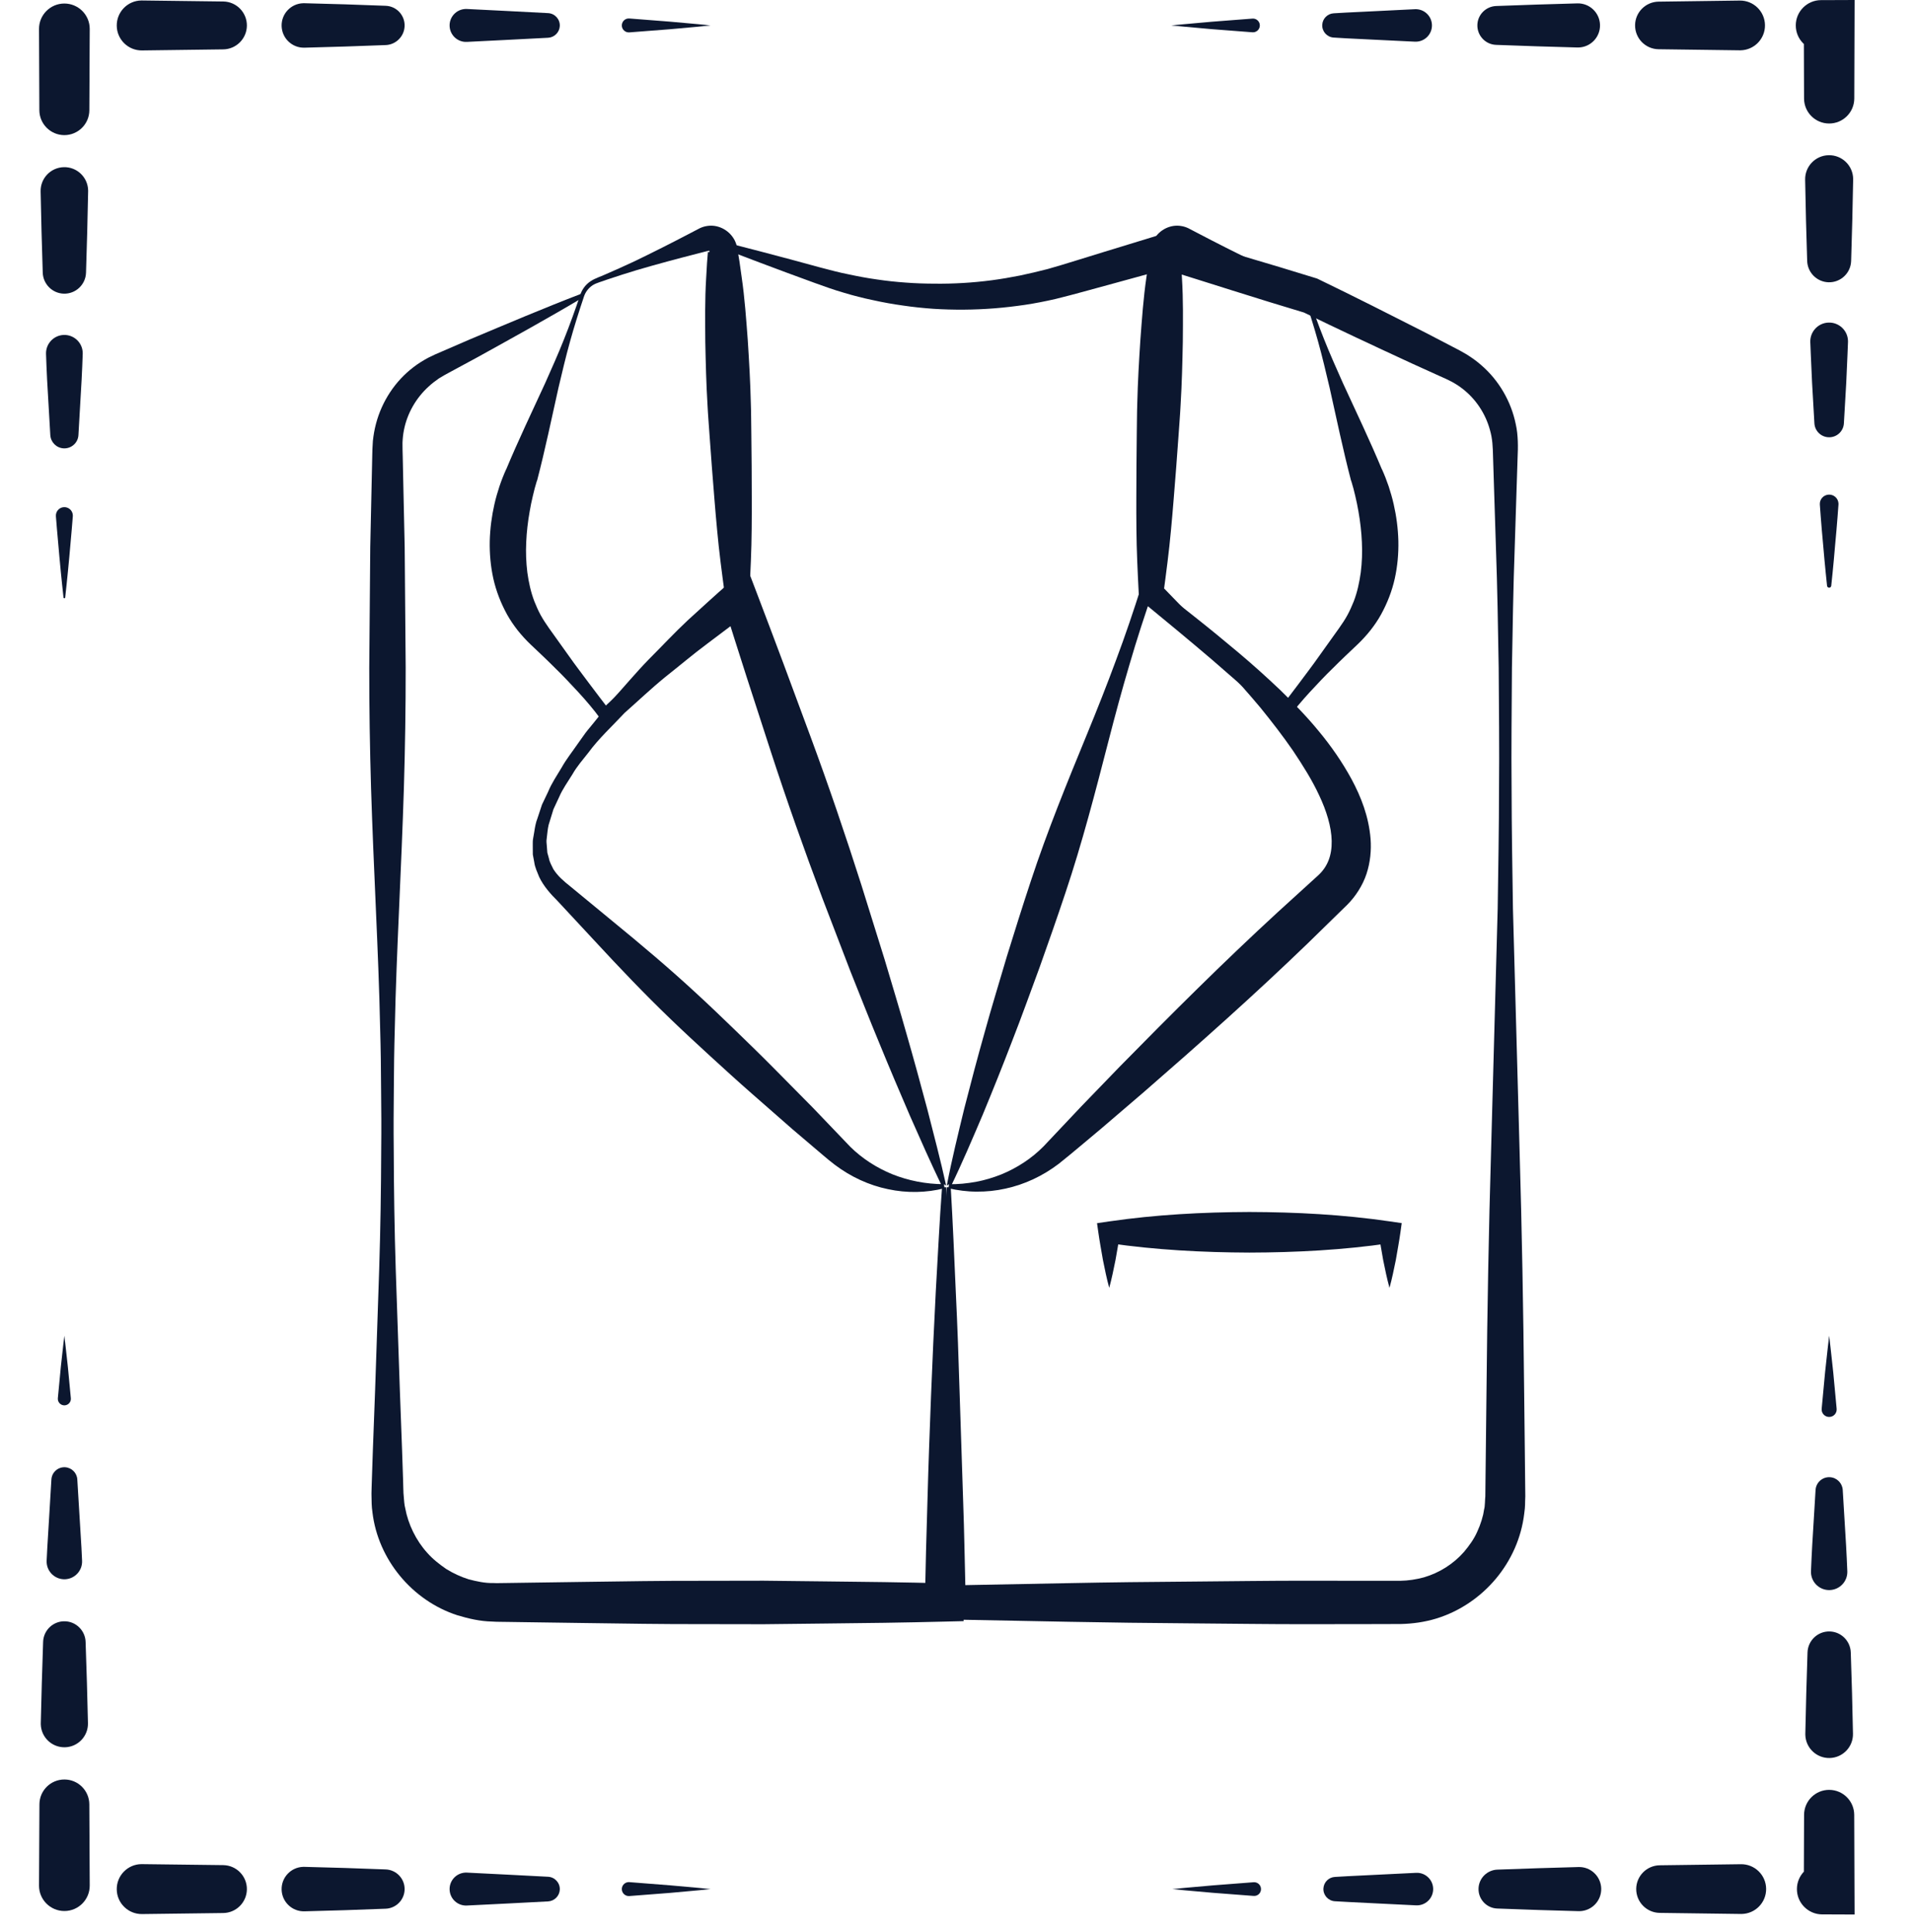 <svg width="96" height="97" viewBox="0 0 96 97" fill="none" xmlns="http://www.w3.org/2000/svg">
<path d="M47.421 59.657C47.202 59.52 47.358 59.615 47.309 59.582L47.305 59.575L47.298 59.562L47.285 59.534L47.259 59.478L47.207 59.367L47.101 59.145L46.891 58.7L46.482 57.806L45.684 56.011C45.166 54.81 44.655 53.607 44.16 52.397C43.658 51.191 43.183 49.975 42.697 48.761L41.295 45.105C40.377 42.662 39.505 40.202 38.698 37.721C37.886 35.24 37.087 32.756 36.306 30.264L37.684 30.663C36.974 31.223 36.246 31.762 35.522 32.309C34.794 32.85 34.107 33.435 33.393 33.998C32.691 34.57 32.039 35.192 31.358 35.794C30.747 36.451 30.069 37.068 29.539 37.791C29.261 38.144 28.962 38.485 28.742 38.874C28.51 39.254 28.242 39.618 28.07 40.026L27.789 40.627L27.597 41.25C27.521 41.456 27.499 41.668 27.475 41.879L27.439 42.194C27.434 42.298 27.453 42.4 27.458 42.504L27.481 42.809L27.562 43.099C27.597 43.298 27.707 43.465 27.786 43.641C28.002 43.977 28.272 44.216 28.654 44.519L30.777 46.268C32.198 47.43 33.599 48.612 34.943 49.854C35.617 50.472 36.275 51.107 36.933 51.742C37.589 52.379 38.246 53.015 38.888 53.666L40.817 55.617L42.69 57.574C43.283 58.16 44.007 58.629 44.806 58.956C45.611 59.276 46.483 59.45 47.399 59.454L47.421 59.657ZM47.419 59.657C46.519 59.888 45.53 59.909 44.583 59.703C43.63 59.507 42.713 59.081 41.916 58.48L41.617 58.244L41.353 58.023L40.829 57.578L39.782 56.688L37.717 54.878C37.028 54.274 36.353 53.657 35.678 53.04C35.004 52.421 34.331 51.802 33.673 51.167C32.354 49.9 31.092 48.574 29.849 47.229L27.978 45.216C27.675 44.917 27.293 44.499 27.07 44.025C26.974 43.781 26.856 43.543 26.824 43.285C26.8 43.158 26.773 43.032 26.753 42.906L26.75 42.527C26.753 42.402 26.744 42.274 26.758 42.151L26.821 41.788C26.858 41.545 26.897 41.303 26.987 41.08L27.213 40.397L27.518 39.758C27.697 39.315 27.966 38.934 28.203 38.529C28.433 38.119 28.723 37.757 28.987 37.373L29.392 36.804C29.53 36.618 29.687 36.447 29.829 36.264L30.701 35.178C31.325 34.497 31.92 33.779 32.565 33.115C33.218 32.462 33.852 31.779 34.527 31.147C35.21 30.526 35.891 29.898 36.588 29.29L37.508 28.488L37.966 29.688C38.897 32.126 39.809 34.572 40.71 37.022C41.614 39.469 42.455 41.941 43.248 44.428L44.414 48.166C44.785 49.417 45.167 50.667 45.521 51.925C45.883 53.18 46.227 54.441 46.564 55.706L47.05 57.609L47.284 58.562L47.395 59.043L47.45 59.282L47.477 59.402L47.49 59.462L47.498 59.492L47.501 59.507L47.504 59.514C47.455 59.487 47.613 59.588 47.395 59.454L47.419 59.657Z" fill="#0C172F"/>
<path d="M47.621 59.657C47.676 59.253 47.642 59.544 47.658 59.454H47.668H47.689L47.732 59.453H47.818L47.989 59.45L48.329 59.428C48.554 59.405 48.777 59.377 48.996 59.337C49.435 59.255 49.861 59.127 50.267 58.966C51.076 58.635 51.811 58.15 52.398 57.553L54.285 55.554L56.212 53.56C58.802 50.922 61.419 48.312 64.141 45.809L66.185 43.949C66.66 43.513 66.876 42.946 66.863 42.219C66.849 41.5 66.599 40.704 66.239 39.941C65.883 39.169 65.413 38.425 64.919 37.687C64.414 36.954 63.86 36.239 63.289 35.534C62.706 34.839 62.102 34.152 61.469 33.491C60.842 32.822 60.18 32.185 59.508 31.557C58.828 30.938 58.137 30.33 57.422 29.749L57.921 29.602C57.486 30.848 57.078 32.102 56.709 33.37C56.333 34.635 55.989 35.911 55.659 37.193C54.999 39.754 54.337 42.315 53.497 44.818C53.081 46.069 52.643 47.315 52.2 48.559C51.742 49.797 51.299 51.04 50.817 52.271C50.346 53.504 49.852 54.73 49.347 55.953C48.827 57.171 48.312 58.39 47.731 59.588L47.621 59.657ZM47.538 59.524C47.788 58.216 48.106 56.931 48.418 55.644C48.745 54.363 49.083 53.084 49.443 51.813C49.793 50.54 50.184 49.278 50.556 48.011C50.945 46.751 51.341 45.492 51.756 44.239C52.581 41.732 53.582 39.284 54.588 36.837C55.09 35.614 55.578 34.385 56.034 33.146C56.498 31.91 56.921 30.66 57.318 29.401L57.456 28.965L57.818 29.253L60.001 30.982C60.732 31.558 61.45 32.15 62.166 32.751C62.882 33.353 63.579 33.98 64.264 34.629C64.938 35.288 65.605 35.964 66.213 36.708C66.826 37.447 67.385 38.247 67.864 39.126C68.334 40.006 68.725 40.988 68.816 42.121C68.857 42.684 68.804 43.288 68.611 43.874C68.419 44.456 68.059 45.011 67.641 45.428L65.652 47.371C62.993 49.938 60.228 52.396 57.435 54.825L55.326 56.632C54.604 57.23 53.934 57.813 53.167 58.424C52.36 59.04 51.443 59.469 50.484 59.676C50.006 59.783 49.519 59.832 49.038 59.828C48.798 59.828 48.558 59.812 48.321 59.782L47.969 59.729L47.795 59.693L47.707 59.675L47.664 59.666L47.643 59.661L47.632 59.659C47.639 59.568 47.599 59.859 47.647 59.454L47.538 59.524Z" fill="#0C172F"/>
<path d="M29.133 14.807C29.22 14.534 29.4 14.291 29.639 14.129C29.895 13.959 30.134 13.898 30.378 13.784C30.863 13.575 31.345 13.358 31.824 13.134C32.779 12.675 33.725 12.196 34.665 11.704L35.019 11.519L35.107 11.474C35.137 11.459 35.158 11.445 35.228 11.419C35.343 11.372 35.471 11.346 35.599 11.334C36.121 11.29 36.654 11.589 36.899 12.089C36.927 12.157 36.953 12.206 36.978 12.291C37.002 12.372 37.021 12.482 37.024 12.491L37.033 12.541L37.038 12.59V12.596L37.041 12.609L37.045 12.632L37.062 12.732L37.127 13.125L37.238 13.912C37.392 14.961 37.464 16.014 37.544 17.067C37.612 18.119 37.673 19.173 37.698 20.229C37.718 20.755 37.714 21.284 37.724 21.81L37.74 23.395C37.742 24.45 37.753 25.505 37.741 26.562C37.733 27.619 37.682 28.677 37.627 29.735L37.612 30.068L37.429 30.218C36.265 31.175 35.103 32.134 33.957 33.111L32.255 34.593L30.585 36.11L30.329 36.342L30.116 36.046C29.979 35.854 29.788 35.612 29.61 35.402C29.426 35.188 29.244 34.969 29.048 34.763C28.662 34.346 28.274 33.929 27.863 33.532C27.461 33.128 27.044 32.737 26.627 32.343C26.418 32.144 26.19 31.895 25.994 31.649C25.797 31.397 25.614 31.131 25.458 30.849C25.148 30.285 24.91 29.676 24.77 29.05C24.632 28.425 24.577 27.788 24.59 27.16C24.607 26.532 24.688 25.914 24.825 25.312C24.893 25.01 24.98 24.715 25.076 24.421C25.177 24.121 25.281 23.854 25.427 23.53L25.406 23.588C26.017 22.121 26.708 20.681 27.374 19.232C27.697 18.505 28.024 17.778 28.316 17.04C28.611 16.304 28.878 15.558 29.133 14.807ZM29.326 14.872C29.074 15.623 28.833 16.38 28.622 17.144C28.408 17.909 28.227 18.683 28.043 19.458C27.694 21.014 27.372 22.578 26.97 24.116L26.947 24.172C26.882 24.378 26.809 24.655 26.753 24.903C26.69 25.158 26.64 25.417 26.595 25.674C26.503 26.19 26.443 26.708 26.421 27.22C26.396 27.734 26.416 28.242 26.477 28.739C26.545 29.234 26.651 29.724 26.83 30.192C26.922 30.423 27.023 30.653 27.143 30.875C27.269 31.102 27.397 31.298 27.561 31.532L28.563 32.933C28.893 33.404 29.244 33.857 29.586 34.319L30.105 35.006C30.283 35.242 30.45 35.445 30.637 35.723L30.168 35.659L31.813 34.114L33.426 32.535C34.49 31.47 35.536 30.388 36.584 29.304L36.384 29.787C36.243 28.737 36.103 27.687 36.008 26.634C35.907 25.582 35.83 24.53 35.745 23.477L35.629 21.898C35.595 21.372 35.548 20.846 35.523 20.319C35.459 19.266 35.433 18.211 35.412 17.155C35.406 16.1 35.389 15.045 35.454 13.987L35.5 13.193L35.532 12.796L35.54 12.696L35.543 12.67L35.544 12.658V12.652C35.545 12.669 35.542 12.605 35.548 12.688V12.639C35.548 12.583 35.549 12.63 35.559 12.645C35.569 12.665 35.566 12.656 35.576 12.66C35.612 12.673 35.629 12.636 35.62 12.606C35.617 12.6 35.612 12.589 35.603 12.586C35.609 12.579 35.57 12.589 35.538 12.598L35.441 12.623L35.056 12.722C34.026 12.985 33.002 13.259 31.986 13.557C31.48 13.71 30.977 13.87 30.477 14.039C30.237 14.133 29.953 14.197 29.765 14.316C29.564 14.445 29.405 14.644 29.326 14.872Z" fill="#0C172F"/>
<path d="M65.475 14.872C65.395 14.644 65.237 14.445 65.036 14.316C64.848 14.197 64.563 14.133 64.324 14.039C63.824 13.87 63.319 13.71 62.814 13.557C61.798 13.261 60.774 12.985 59.745 12.722L59.359 12.623L59.263 12.598C59.23 12.589 59.191 12.579 59.196 12.586C59.187 12.589 59.183 12.6 59.18 12.606C59.171 12.636 59.188 12.673 59.225 12.66C59.234 12.656 59.231 12.666 59.242 12.645C59.251 12.63 59.252 12.583 59.252 12.639V12.688C59.259 12.605 59.254 12.669 59.256 12.652V12.658L59.258 12.671L59.259 12.696L59.268 12.796L59.301 13.193L59.346 13.987C59.412 15.045 59.395 16.1 59.388 17.155C59.367 18.211 59.341 19.266 59.277 20.319C59.252 20.846 59.205 21.372 59.171 21.898L59.055 23.478C58.97 24.53 58.893 25.582 58.792 26.635C58.696 27.687 58.557 28.737 58.416 29.787L58.217 29.304C59.263 30.388 60.31 31.47 61.375 32.535L62.988 34.114L64.632 35.659L64.163 35.723C64.35 35.445 64.517 35.242 64.695 35.006L65.215 34.319C65.557 33.857 65.907 33.404 66.237 32.933L67.238 31.532C67.404 31.298 67.532 31.102 67.657 30.875C67.777 30.653 67.878 30.423 67.971 30.192C68.15 29.724 68.254 29.234 68.323 28.739C68.385 28.242 68.404 27.734 68.379 27.22C68.357 26.708 68.297 26.19 68.206 25.674C68.16 25.417 68.11 25.158 68.048 24.903C67.992 24.655 67.918 24.378 67.853 24.172L67.831 24.116C67.429 22.578 67.106 21.014 66.757 19.458C66.573 18.683 66.393 17.909 66.179 17.144C65.967 16.38 65.727 15.623 65.475 14.872ZM65.668 14.807C65.923 15.558 66.189 16.304 66.484 17.04C66.777 17.778 67.103 18.505 67.426 19.232C68.092 20.681 68.783 22.121 69.394 23.588L69.373 23.53C69.52 23.854 69.623 24.121 69.725 24.421C69.819 24.715 69.908 25.01 69.975 25.312C70.113 25.914 70.194 26.532 70.211 27.16C70.224 27.788 70.169 28.425 70.03 29.05C69.891 29.676 69.653 30.285 69.342 30.849C69.187 31.132 69.004 31.397 68.806 31.649C68.611 31.895 68.381 32.144 68.173 32.343C67.756 32.737 67.34 33.128 66.938 33.532C66.526 33.929 66.138 34.346 65.751 34.763C65.557 34.97 65.374 35.188 65.19 35.402C65.012 35.612 64.822 35.854 64.684 36.046L64.472 36.342L64.216 36.11L62.545 34.593L60.843 33.111C59.698 32.134 58.535 31.175 57.371 30.218L57.189 30.068L57.172 29.735C57.118 28.677 57.067 27.619 57.059 26.562C57.046 25.505 57.058 24.45 57.061 23.395L57.076 21.812C57.087 21.284 57.083 20.755 57.102 20.229C57.127 19.173 57.189 18.121 57.257 17.067C57.336 16.014 57.408 14.961 57.562 13.912L57.673 13.125L57.739 12.732L57.755 12.634L57.759 12.609L57.762 12.596V12.591L57.766 12.541L57.776 12.492C57.779 12.482 57.798 12.372 57.822 12.293C57.847 12.206 57.873 12.157 57.902 12.09C58.146 11.589 58.679 11.291 59.201 11.334C59.329 11.346 59.457 11.372 59.572 11.419C59.643 11.445 59.664 11.459 59.694 11.474L59.781 11.519L60.135 11.704C61.076 12.196 62.021 12.677 62.976 13.134C63.455 13.358 63.937 13.575 64.422 13.784C64.666 13.898 64.905 13.959 65.161 14.129C65.4 14.291 65.58 14.534 65.668 14.807Z" fill="#0C172F"/>
<path d="M29.275 14.931C27.538 15.967 25.77 16.939 24.006 17.918L22.675 18.638L22.343 18.818L22.039 18.998C21.875 19.113 21.697 19.243 21.536 19.394C20.885 19.978 20.439 20.767 20.279 21.604C20.238 21.813 20.217 22.025 20.209 22.236C20.206 22.432 20.215 22.686 20.221 22.942L20.253 24.453L20.319 27.475L20.369 33.52C20.371 35.535 20.339 37.549 20.279 39.565C20.215 41.58 20.127 43.594 20.038 45.609C19.95 47.625 19.863 49.639 19.822 51.654C19.792 52.661 19.779 53.669 19.774 54.676C19.763 55.684 19.757 56.692 19.769 57.699C19.776 59.714 19.806 61.728 19.87 63.744L20.076 69.788L20.188 72.811L20.239 74.322L20.249 74.699L20.256 74.889L20.258 74.983C20.26 75.027 20.257 74.949 20.258 74.966L20.26 74.989L20.264 75.036C20.285 75.286 20.299 75.559 20.347 75.725C20.492 76.523 20.887 77.338 21.447 77.957C21.725 78.275 22.06 78.535 22.403 78.772C22.758 78.993 23.14 79.168 23.537 79.293C23.938 79.396 24.347 79.488 24.765 79.478C24.86 79.484 24.98 79.485 25.111 79.481L25.489 79.476L26.244 79.465L29.267 79.422C31.282 79.394 33.296 79.36 35.312 79.366L38.334 79.361L41.356 79.395C43.372 79.414 45.386 79.441 47.401 79.492L46.438 80.453C46.472 78.717 46.514 76.978 46.57 75.243C46.616 73.504 46.681 71.768 46.748 70.031L46.859 67.424L46.986 64.82C47.089 63.083 47.167 61.346 47.299 59.608H47.503C47.635 61.346 47.713 63.083 47.816 64.82L47.944 67.424L48.054 70.031C48.121 71.768 48.186 73.504 48.232 75.243C48.288 76.978 48.33 78.717 48.364 80.453L48.382 81.391L47.401 81.415C45.386 81.466 43.372 81.493 41.356 81.512L38.334 81.546L35.312 81.541C33.296 81.547 31.282 81.513 29.267 81.485L26.244 81.442L25.489 81.431L25.111 81.426C24.991 81.426 24.859 81.422 24.703 81.412C24.11 81.401 23.525 81.265 22.961 81.095C20.692 80.36 18.982 78.294 18.701 75.934C18.652 75.603 18.66 75.372 18.653 75.119L18.651 74.983L18.653 74.889L18.658 74.699L18.67 74.322L18.721 72.811L18.834 69.788L19.038 63.744C19.102 61.728 19.133 59.714 19.14 57.699C19.152 56.692 19.146 55.684 19.134 54.676C19.13 53.669 19.117 52.661 19.087 51.654C19.046 49.639 18.959 47.625 18.871 45.609C18.782 43.594 18.694 41.58 18.63 39.565C18.57 37.549 18.538 35.535 18.54 33.52L18.59 27.475L18.656 24.453L18.689 22.942C18.691 22.695 18.7 22.444 18.722 22.137C18.754 21.846 18.802 21.558 18.878 21.276C19.174 20.15 19.84 19.136 20.75 18.442C20.974 18.267 21.216 18.117 21.484 17.969L21.845 17.796L22.193 17.645L23.581 17.044C25.441 16.262 27.298 15.473 29.186 14.748L29.275 14.931Z" fill="#0C172F"/>
<path d="M55.693 64.657C55.565 64.192 55.472 63.728 55.378 63.263C55.299 62.798 55.211 62.334 55.146 61.869L55.081 61.411L55.693 61.322C58.039 60.981 60.383 60.858 62.729 60.849C65.075 60.856 67.419 60.977 69.765 61.319L70.379 61.408L70.315 61.869C70.25 62.334 70.161 62.798 70.083 63.263C69.987 63.728 69.895 64.192 69.765 64.657C69.636 64.192 69.543 63.728 69.448 63.263C69.37 62.798 69.281 62.334 69.215 61.869L69.765 62.419C67.419 62.76 65.075 62.882 62.729 62.888C60.383 62.879 58.039 62.756 55.693 62.417L56.24 61.869C56.175 62.334 56.088 62.798 56.008 63.263C55.914 63.728 55.821 64.192 55.693 64.657Z" fill="#0C172F"/>
<path d="M35.411 11.917C37.341 12.399 39.262 12.9 41.177 13.427C41.639 13.548 42.142 13.684 42.603 13.773C43.069 13.873 43.551 13.965 44.028 14.03C44.506 14.102 44.988 14.153 45.469 14.187C45.951 14.225 46.432 14.24 46.913 14.242C47.876 14.254 48.837 14.196 49.788 14.072C50.263 14.009 50.736 13.928 51.205 13.835C51.674 13.736 52.139 13.628 52.601 13.508C53.056 13.378 53.52 13.241 53.999 13.09L55.421 12.651L58.267 11.78L58.508 11.707L58.764 11.784C61.198 12.514 63.645 13.21 66.071 13.967L66.142 13.99L66.203 14.02C68.019 14.897 69.817 15.808 71.615 16.723L72.957 17.422L73.292 17.597L73.651 17.801C73.925 17.975 74.162 18.145 74.38 18.339C75.268 19.108 75.876 20.168 76.105 21.297C76.232 21.85 76.22 22.481 76.198 22.951L76.149 24.463L76.053 27.487C75.978 29.504 75.95 31.519 75.913 33.536C75.903 35.552 75.876 37.568 75.896 39.584C75.899 41.601 75.934 43.616 75.964 45.633L76.296 57.73C76.415 61.762 76.486 65.796 76.526 69.828L76.56 72.851L76.576 74.364L76.584 75.12C76.565 75.496 76.588 75.601 76.532 75.978C76.246 78.447 74.459 80.538 72.119 81.26C71.537 81.438 70.93 81.523 70.325 81.536L68.804 81.54L65.78 81.544C63.764 81.55 61.748 81.515 59.731 81.502C57.715 81.487 55.7 81.463 53.683 81.424L47.634 81.308L46.758 81.292L46.78 80.453C46.826 78.716 46.849 76.979 46.913 75.242L47.083 70.03C47.134 68.293 47.197 66.556 47.28 64.819C47.359 63.082 47.429 61.344 47.532 59.607H47.736C47.839 61.344 47.911 63.082 47.988 64.819C48.072 66.556 48.134 68.293 48.185 70.03L48.355 75.242C48.419 76.979 48.443 78.716 48.488 80.453L47.634 79.599L53.683 79.483C55.7 79.443 57.715 79.42 59.731 79.406C61.748 79.392 63.764 79.357 65.78 79.362L68.804 79.366H70.307C70.711 79.359 71.108 79.297 71.494 79.193C72.264 78.968 72.973 78.524 73.508 77.913C73.768 77.603 74.01 77.271 74.172 76.899C74.258 76.715 74.33 76.524 74.39 76.331L74.47 76.037L74.518 75.768C74.562 75.65 74.56 75.246 74.577 75.12L74.585 74.364L74.602 72.851L74.636 69.828C74.675 65.796 74.747 61.762 74.867 57.73L75.197 45.633C75.227 43.616 75.263 41.601 75.265 39.584C75.285 37.568 75.26 35.552 75.248 33.536C75.213 31.519 75.183 29.504 75.109 27.487L75.013 24.463L74.965 22.951C74.953 22.416 74.935 22.027 74.812 21.598C74.589 20.763 74.087 20.015 73.414 19.504C73.249 19.372 73.064 19.262 72.908 19.174L72.599 19.021L72.255 18.867L70.877 18.242C69.047 17.396 67.218 16.544 65.407 15.66L65.54 15.712C63.103 14.986 60.685 14.2 58.257 13.448L58.752 13.452L55.882 14.239L54.447 14.631C53.975 14.762 53.483 14.89 52.979 15.015C52.477 15.129 51.973 15.229 51.465 15.305C50.956 15.379 50.446 15.44 49.934 15.48C48.913 15.561 47.886 15.569 46.866 15.504C46.357 15.468 45.847 15.416 45.343 15.341C44.839 15.271 44.336 15.182 43.84 15.071C43.341 14.967 42.852 14.844 42.359 14.694C41.856 14.549 41.412 14.387 40.927 14.213C39.061 13.535 37.202 12.832 35.35 12.111L35.411 11.917Z" fill="#0C172F"/>
<path d="M35.676 1.277C35.676 1.277 35.421 1.302 35.039 1.341C34.656 1.375 34.147 1.421 33.637 1.468C32.617 1.546 31.598 1.626 31.598 1.626C31.405 1.64 31.238 1.497 31.222 1.305C31.208 1.111 31.352 0.943 31.544 0.928C31.562 0.927 31.581 0.927 31.598 0.928C31.598 0.928 32.617 1.008 33.637 1.087C34.147 1.134 34.656 1.179 35.039 1.213C35.421 1.252 35.676 1.277 35.676 1.277Z" fill="#0C172F"/>
<path d="M27.52 1.896L25.482 2.001C24.461 2.052 23.443 2.103 23.443 2.103C22.987 2.127 22.598 1.775 22.575 1.318C22.552 0.862 22.903 0.475 23.36 0.451C23.388 0.45 23.415 0.45 23.443 0.451C23.443 0.451 24.461 0.502 25.482 0.553C26.5 0.606 27.52 0.659 27.52 0.659C27.861 0.677 28.124 0.968 28.107 1.309C28.09 1.628 27.832 1.879 27.52 1.896Z" fill="#0C172F"/>
<path d="M19.365 2.263C19.365 2.263 18.345 2.3 17.326 2.336C16.306 2.365 15.287 2.394 15.287 2.394C14.67 2.411 14.157 1.925 14.14 1.308C14.123 0.692 14.609 0.179 15.224 0.162C15.244 0.16 15.267 0.16 15.287 0.162C15.287 0.162 16.306 0.189 17.326 0.218C18.345 0.254 19.365 0.291 19.365 0.291C19.909 0.31 20.335 0.768 20.315 1.312C20.296 1.832 19.875 2.244 19.365 2.263Z" fill="#0C172F"/>
<path d="M11.209 2.479L7.131 2.532C6.439 2.541 5.87 1.986 5.862 1.293C5.853 0.601 6.407 0.032 7.1 0.024C7.108 0.023 7.122 0.023 7.131 0.024L11.209 0.075C11.873 0.084 12.404 0.629 12.396 1.292C12.387 1.945 11.858 2.47 11.209 2.479Z" fill="#0C172F"/>
<path d="M4.505 1.456L4.486 5.534C4.484 6.227 3.919 6.786 3.226 6.784C2.536 6.78 1.98 6.222 1.976 5.534L1.959 1.456C1.955 0.753 2.523 0.18 3.226 0.177C3.929 0.175 4.502 0.741 4.505 1.444V1.456Z" fill="#0C172F"/>
<path d="M4.425 9.611C4.425 9.611 4.401 10.631 4.379 11.65C4.349 12.67 4.319 13.689 4.319 13.689C4.301 14.29 3.8 14.761 3.201 14.744C2.622 14.726 2.164 14.258 2.146 13.689C2.146 13.689 2.116 12.67 2.086 11.65C2.063 10.631 2.04 9.611 2.04 9.611C2.025 8.953 2.547 8.407 3.206 8.393C3.864 8.377 4.41 8.899 4.425 9.558C4.425 9.575 4.425 9.596 4.425 9.611Z" fill="#0C172F"/>
<path d="M4.153 17.767C4.153 17.767 4.122 18.787 4.055 19.806C3.997 20.826 3.938 21.845 3.938 21.845C3.916 22.235 3.581 22.532 3.191 22.51C2.829 22.489 2.547 22.199 2.526 21.845C2.526 21.845 2.467 20.826 2.408 19.806C2.342 18.787 2.311 17.767 2.311 17.767C2.295 17.259 2.695 16.833 3.203 16.816C3.712 16.801 4.138 17.2 4.153 17.71C4.153 17.728 4.153 17.749 4.153 17.767Z" fill="#0C172F"/>
<path d="M3.656 25.923C3.656 25.923 3.635 26.177 3.604 26.56C3.57 26.943 3.524 27.452 3.48 27.962C3.388 28.982 3.273 30 3.273 30C3.271 30.024 3.25 30.041 3.226 30.038C3.207 30.036 3.191 30.02 3.189 30C3.189 30 3.074 28.982 2.983 27.962C2.939 27.452 2.893 26.943 2.859 26.56C2.828 26.177 2.807 25.923 2.807 25.923C2.788 25.688 2.963 25.482 3.196 25.463C3.431 25.445 3.637 25.618 3.656 25.853C3.657 25.876 3.657 25.9 3.656 25.923Z" fill="#0C172F"/>
<path d="M35.676 94.844C35.676 94.844 35.421 94.87 35.039 94.908C34.656 94.942 34.147 94.988 33.637 95.035C32.617 95.113 31.598 95.193 31.598 95.193C31.405 95.208 31.238 95.063 31.222 94.871C31.208 94.678 31.352 94.511 31.544 94.495C31.562 94.494 31.581 94.494 31.598 94.495C31.598 94.495 32.617 94.575 33.637 94.655C34.147 94.7 34.656 94.746 35.039 94.78C35.421 94.819 35.676 94.844 35.676 94.844Z" fill="#0C172F"/>
<path d="M27.52 95.462L25.482 95.568C24.461 95.619 23.443 95.669 23.443 95.669C22.987 95.693 22.598 95.342 22.575 94.885C22.552 94.429 22.903 94.041 23.36 94.017C23.388 94.016 23.415 94.016 23.443 94.017C23.443 94.017 24.461 94.068 25.482 94.119C26.5 94.173 27.52 94.225 27.52 94.225C27.861 94.243 28.124 94.534 28.107 94.875C28.09 95.194 27.832 95.445 27.52 95.462Z" fill="#0C172F"/>
<path d="M19.365 95.829C19.365 95.829 18.345 95.866 17.326 95.903C16.306 95.931 15.287 95.96 15.287 95.96C14.67 95.977 14.157 95.491 14.14 94.875C14.123 94.258 14.609 93.745 15.224 93.728C15.244 93.727 15.267 93.728 15.287 93.728C15.287 93.728 16.306 93.755 17.326 93.784C18.345 93.821 19.365 93.857 19.365 93.857C19.909 93.877 20.335 94.335 20.315 94.879C20.296 95.398 19.875 95.81 19.365 95.829Z" fill="#0C172F"/>
<path d="M11.209 96.046L7.131 96.098C6.439 96.106 5.87 95.552 5.862 94.86C5.853 94.168 6.407 93.598 7.1 93.591C7.108 93.589 7.122 93.591 7.131 93.591L11.209 93.641C11.873 93.651 12.404 94.195 12.396 94.859C12.387 95.512 11.858 96.037 11.209 96.046Z" fill="#0C172F"/>
<path d="M1.959 94.665L1.98 90.588C1.982 89.895 2.547 89.338 3.239 89.342C3.926 89.344 4.481 89.902 4.485 90.588L4.505 94.665C4.509 95.368 3.942 95.942 3.239 95.945C2.535 95.948 1.963 95.381 1.959 94.678V94.665Z" fill="#0C172F"/>
<path d="M2.048 86.51C2.048 86.51 2.074 85.49 2.1 84.471C2.133 83.451 2.165 82.432 2.165 82.432C2.184 81.843 2.677 81.38 3.266 81.399C3.831 81.417 4.28 81.875 4.298 82.432C4.298 82.432 4.331 83.451 4.364 84.471C4.39 85.49 4.416 86.51 4.416 86.51C4.433 87.164 3.916 87.707 3.263 87.724C2.608 87.74 2.065 87.224 2.048 86.57C2.048 86.551 2.048 86.528 2.048 86.51Z" fill="#0C172F"/>
<path d="M2.342 78.354C2.342 78.354 2.355 78.099 2.374 77.716C2.397 77.334 2.427 76.824 2.459 76.315L2.581 74.276C2.604 73.917 2.912 73.644 3.271 73.665C3.603 73.686 3.863 73.952 3.881 74.276L4.005 76.315C4.035 76.824 4.066 77.334 4.09 77.716C4.108 78.099 4.121 78.354 4.121 78.354C4.145 78.845 3.767 79.263 3.275 79.288C2.784 79.311 2.367 78.933 2.342 78.441C2.341 78.413 2.341 78.383 2.342 78.354Z" fill="#0C172F"/>
<path d="M2.905 70.198L3.054 68.63C3.136 67.846 3.231 67.062 3.231 67.062C3.231 67.062 3.325 67.846 3.408 68.63L3.557 70.198C3.575 70.379 3.442 70.538 3.263 70.556C3.082 70.573 2.922 70.441 2.905 70.261C2.903 70.24 2.903 70.218 2.905 70.198Z" fill="#0C172F"/>
<path d="M58.807 1.277C58.807 1.277 59.827 1.178 60.846 1.091C61.866 1.012 62.884 0.934 62.884 0.934C63.074 0.919 63.24 1.062 63.254 1.251C63.268 1.441 63.126 1.606 62.937 1.621C62.92 1.622 62.901 1.622 62.884 1.621C62.884 1.621 61.866 1.542 60.846 1.464C59.827 1.377 58.807 1.277 58.807 1.277Z" fill="#0C172F"/>
<path d="M66.963 0.668C66.963 0.668 67.217 0.654 67.6 0.631C67.983 0.612 68.492 0.588 69.001 0.563C70.022 0.512 71.04 0.462 71.04 0.462C71.491 0.44 71.874 0.787 71.896 1.237C71.918 1.687 71.571 2.07 71.12 2.092C71.094 2.093 71.067 2.093 71.04 2.092C71.04 2.092 70.022 2.043 69.001 1.993C68.492 1.968 67.983 1.942 67.6 1.924C67.217 1.901 66.963 1.886 66.963 1.886C66.627 1.866 66.37 1.578 66.389 1.242C66.407 0.93 66.658 0.685 66.963 0.668Z" fill="#0C172F"/>
<path d="M75.118 0.302C75.118 0.302 76.138 0.265 77.157 0.23C78.177 0.2 79.196 0.17 79.196 0.17C79.807 0.153 80.317 0.634 80.335 1.245C80.353 1.856 79.871 2.367 79.26 2.384C79.24 2.385 79.217 2.385 79.196 2.384C79.196 2.384 78.177 2.355 77.157 2.325C76.138 2.289 75.118 2.253 75.118 2.253C74.58 2.234 74.158 1.782 74.178 1.242C74.196 0.729 74.612 0.322 75.118 0.302Z" fill="#0C172F"/>
<path d="M83.274 0.083L87.352 0.028C88.042 0.019 88.609 0.572 88.618 1.261C88.627 1.951 88.074 2.516 87.386 2.526C87.377 2.526 87.361 2.526 87.352 2.526L83.274 2.472C82.615 2.463 82.087 1.921 82.096 1.261C82.104 0.613 82.63 0.092 83.274 0.083Z" fill="#0C172F"/>
<path d="M91.43 0.006L91.84 0.005L93.118 -6.19888e-05L93.114 1.277L93.102 4.945C93.099 5.641 92.534 6.204 91.836 6.201C91.143 6.199 90.582 5.637 90.58 4.945L90.568 1.277L91.84 2.549L91.43 2.548C90.729 2.546 90.162 1.975 90.165 1.273C90.166 0.575 90.733 0.009 91.43 0.006Z" fill="#0C172F"/>
<path d="M93.045 9.022C93.045 9.022 93.024 10.042 93.002 11.061C92.973 12.081 92.944 13.1 92.944 13.1C92.926 13.71 92.418 14.189 91.809 14.172C91.222 14.155 90.754 13.68 90.737 13.1C90.737 13.1 90.707 12.081 90.678 11.061C90.657 10.042 90.635 9.022 90.635 9.022C90.621 8.357 91.15 7.806 91.814 7.792C92.481 7.778 93.031 8.306 93.045 8.971C93.045 8.987 93.045 9.007 93.045 9.022Z" fill="#0C172F"/>
<path d="M92.786 17.178C92.786 17.178 92.747 18.198 92.698 19.217C92.639 20.237 92.58 21.256 92.58 21.256C92.556 21.665 92.206 21.977 91.798 21.953C91.418 21.931 91.122 21.627 91.1 21.256C91.1 21.256 91.041 20.237 90.983 19.217C90.933 18.198 90.894 17.178 90.894 17.178C90.874 16.656 91.282 16.215 91.804 16.196C92.327 16.176 92.767 16.584 92.786 17.106C92.788 17.13 92.788 17.154 92.786 17.178Z" fill="#0C172F"/>
<path d="M92.308 25.334C92.308 25.334 92.237 26.354 92.139 27.373C92.056 28.393 91.945 29.412 91.945 29.412C91.938 29.47 91.887 29.512 91.829 29.506C91.779 29.5 91.74 29.46 91.735 29.412C91.735 29.412 91.625 28.393 91.54 27.373C91.443 26.354 91.373 25.334 91.373 25.334C91.355 25.075 91.549 24.852 91.808 24.834C92.066 24.815 92.29 25.01 92.308 25.268C92.309 25.289 92.309 25.313 92.308 25.334Z" fill="#0C172F"/>
<path d="M58.866 94.844C58.866 94.844 59.121 94.819 59.504 94.781C59.886 94.747 60.396 94.701 60.905 94.657C61.925 94.579 62.944 94.5 62.944 94.5C63.133 94.486 63.299 94.628 63.313 94.818C63.329 95.007 63.187 95.173 62.998 95.187C62.979 95.189 62.961 95.189 62.944 95.187C62.944 95.187 61.925 95.109 60.905 95.031C60.396 94.986 59.886 94.941 59.504 94.907C59.121 94.869 58.866 94.844 58.866 94.844Z" fill="#0C172F"/>
<path d="M67.022 94.234C67.022 94.234 67.277 94.219 67.66 94.197C68.043 94.178 68.552 94.153 69.061 94.128C70.082 94.077 71.1 94.028 71.1 94.028C71.551 94.005 71.935 94.353 71.957 94.803C71.979 95.254 71.632 95.638 71.181 95.66C71.154 95.662 71.126 95.662 71.1 95.66C71.1 95.66 70.082 95.611 69.061 95.56C68.552 95.535 68.043 95.51 67.66 95.49C67.277 95.468 67.022 95.454 67.022 95.454C66.686 95.434 66.428 95.144 66.448 94.809C66.466 94.495 66.717 94.252 67.022 94.234Z" fill="#0C172F"/>
<path d="M75.178 93.867C75.178 93.867 76.198 93.831 77.217 93.796C78.237 93.766 79.255 93.737 79.255 93.737C79.867 93.718 80.377 94.2 80.396 94.812C80.413 95.424 79.931 95.934 79.319 95.952C79.3 95.952 79.275 95.952 79.255 95.952C79.255 95.952 78.237 95.922 77.217 95.893C76.198 95.857 75.178 95.82 75.178 95.82C74.638 95.802 74.216 95.349 74.236 94.809C74.254 94.294 74.671 93.887 75.178 93.867Z" fill="#0C172F"/>
<path d="M83.333 93.649L87.411 93.595C88.1 93.586 88.667 94.137 88.676 94.827C88.685 95.516 88.134 96.083 87.443 96.093H87.411L83.333 96.039C82.673 96.03 82.146 95.488 82.153 94.828C82.162 94.179 82.688 93.658 83.333 93.649Z" fill="#0C172F"/>
<path d="M91.489 93.573L91.84 93.572L90.568 94.844L90.581 91.118C90.584 90.421 91.149 89.86 91.844 89.862C92.537 89.865 93.097 90.427 93.099 91.118L93.112 94.844L93.117 96.121L91.84 96.116L91.489 96.115C90.787 96.112 90.219 95.541 90.222 94.84C90.224 94.141 90.791 93.576 91.489 93.573Z" fill="#0C172F"/>
<path d="M90.644 87.04C90.644 87.04 90.668 86.019 90.692 85.001C90.723 83.981 90.754 82.962 90.754 82.962C90.774 82.362 91.274 81.891 91.874 81.909C92.45 81.927 92.907 82.394 92.926 82.962C92.926 82.962 92.958 83.981 92.989 85.001C93.013 86.019 93.036 87.04 93.036 87.04C93.052 87.7 92.528 88.248 91.868 88.263C91.207 88.279 90.66 87.755 90.644 87.096C90.644 87.079 90.644 87.056 90.644 87.04Z" fill="#0C172F"/>
<path d="M90.928 78.884C90.928 78.884 90.967 77.864 91.035 76.845C91.096 75.825 91.158 74.806 91.158 74.806C91.181 74.43 91.505 74.143 91.881 74.165C92.23 74.186 92.502 74.465 92.522 74.806C92.522 74.806 92.584 75.825 92.645 76.845C92.713 77.864 92.752 78.884 92.752 78.884C92.772 79.388 92.379 79.811 91.875 79.831C91.371 79.85 90.947 79.457 90.928 78.953C90.926 78.931 90.926 78.906 90.928 78.884Z" fill="#0C172F"/>
<path d="M91.465 70.728C91.465 70.728 91.55 69.811 91.636 68.896C91.731 67.979 91.841 67.062 91.841 67.062C91.841 67.062 91.95 67.979 92.045 68.896C92.131 69.811 92.216 70.728 92.216 70.728C92.236 70.936 92.083 71.12 91.875 71.138C91.669 71.158 91.484 71.005 91.465 70.799C91.462 70.775 91.464 70.75 91.465 70.728Z" fill="#0C172F"/>
</svg>
